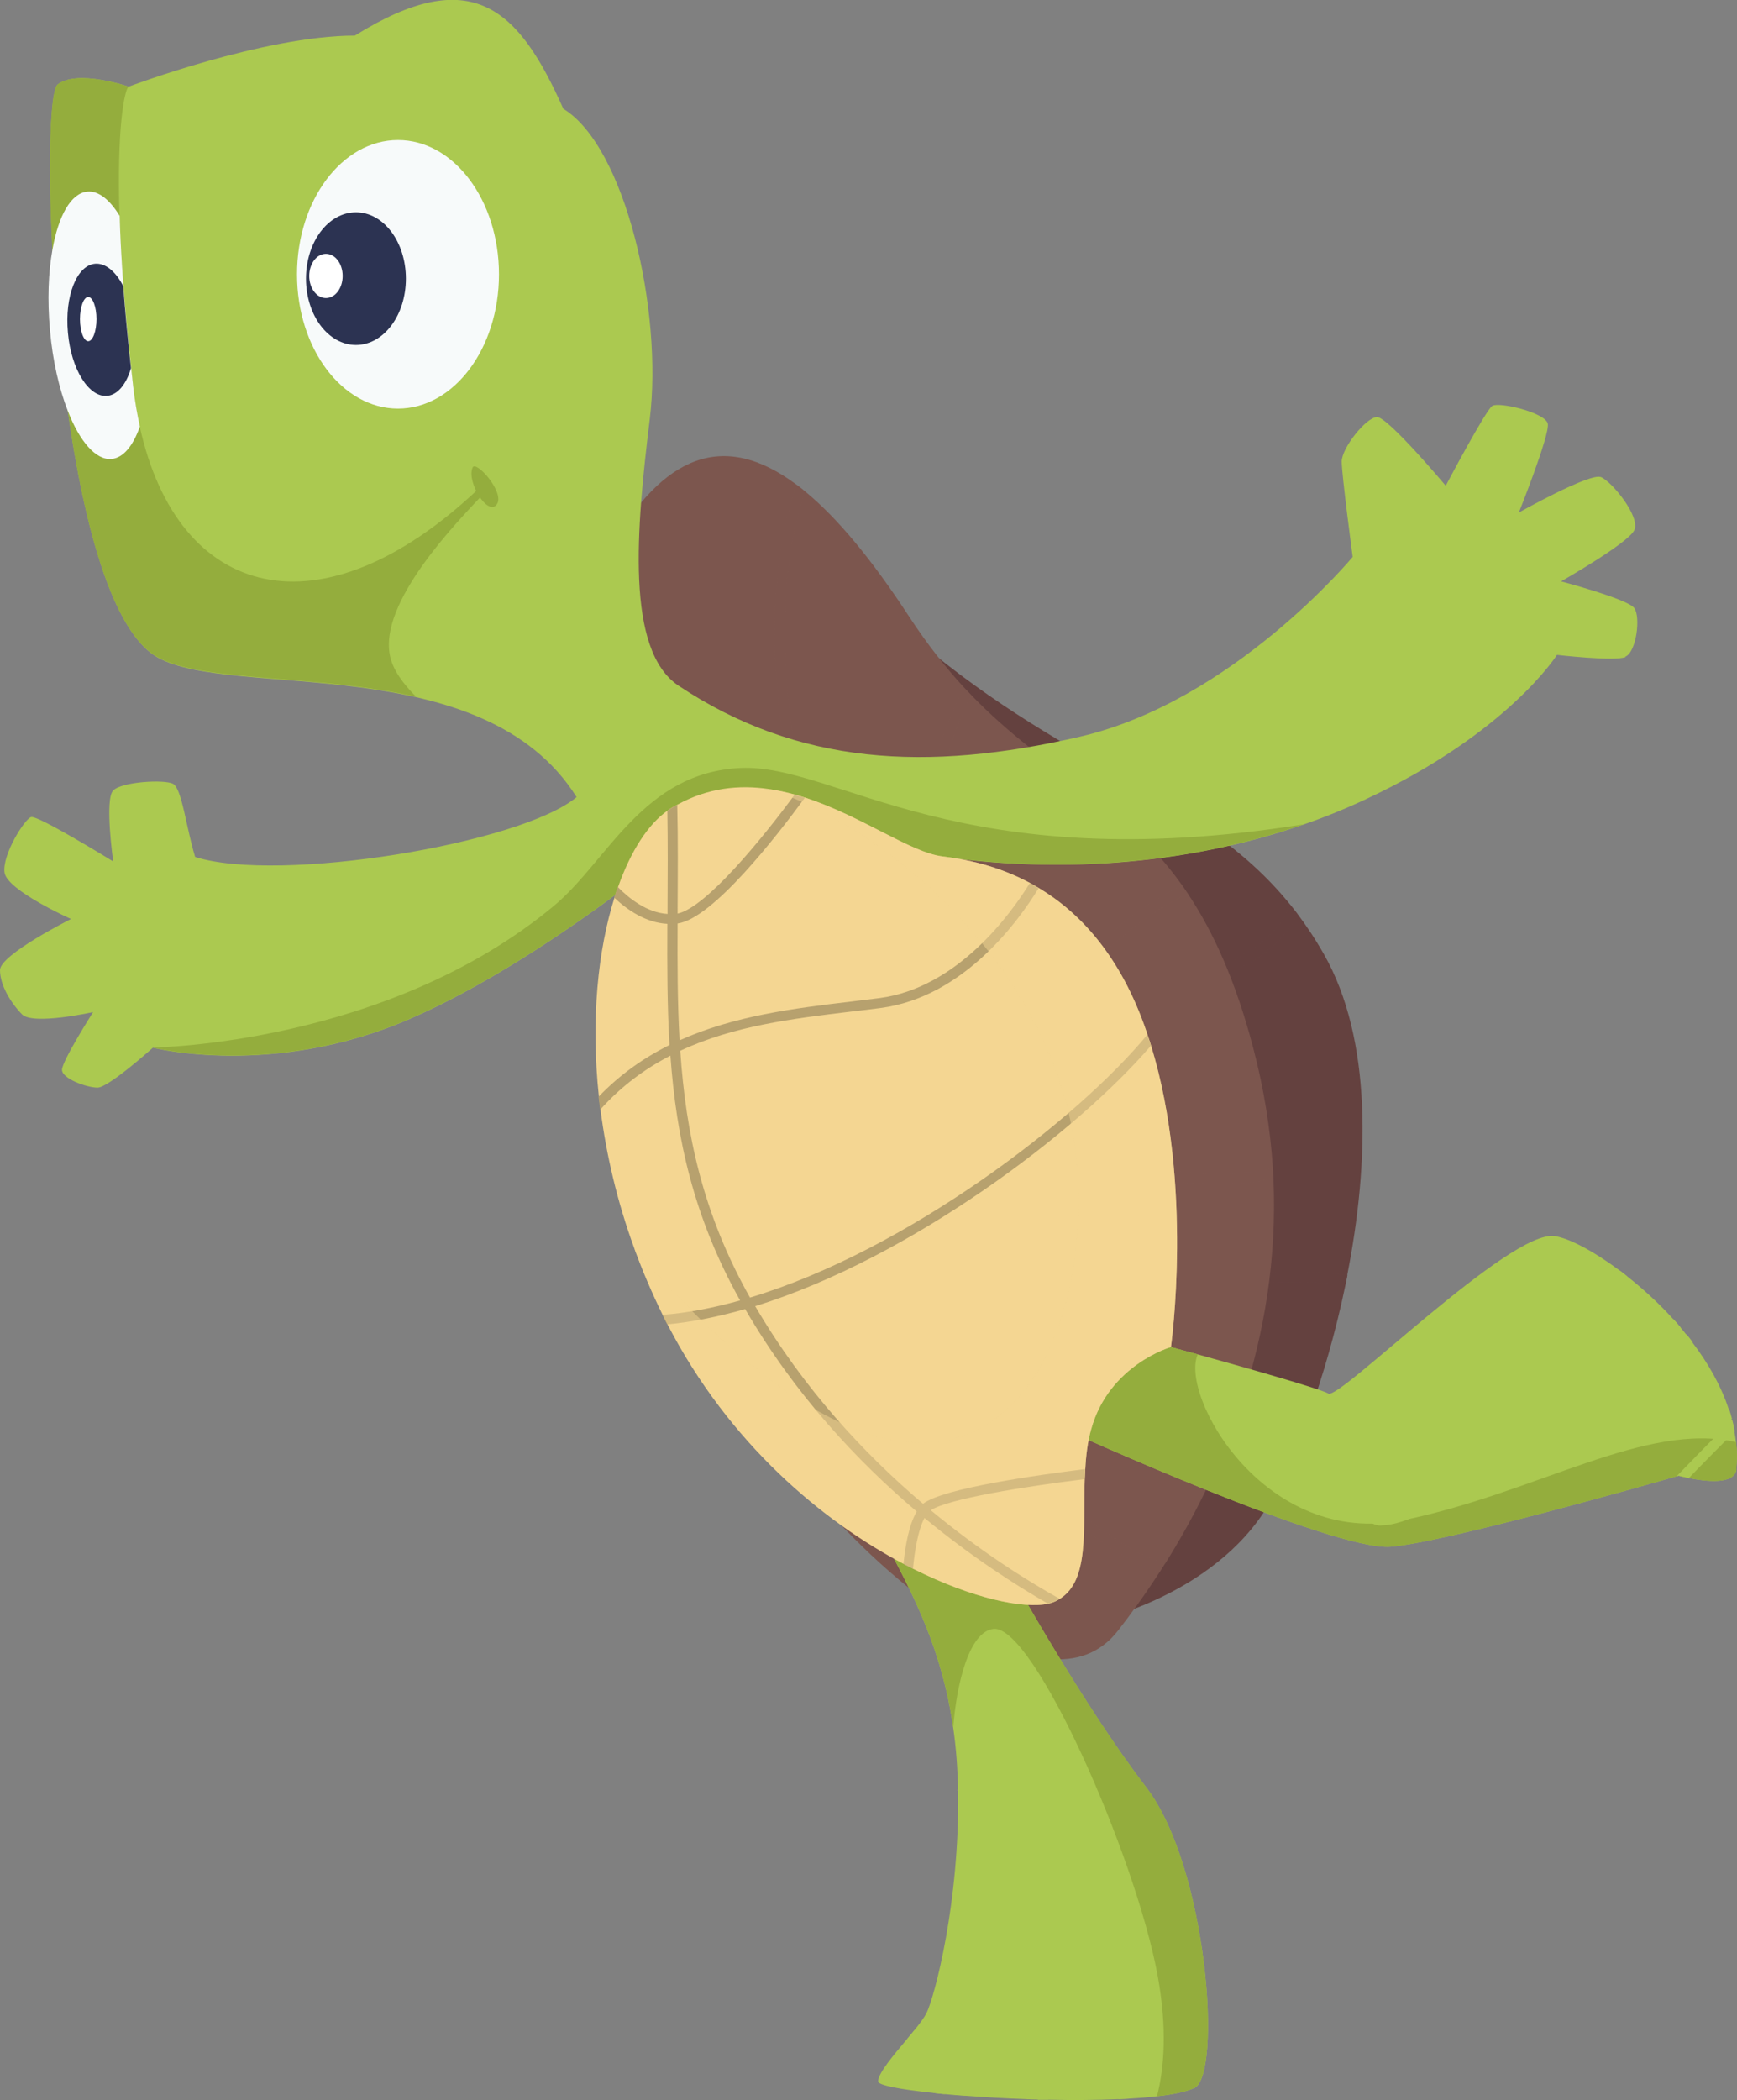 <?xml version="1.0" encoding="UTF-8"?>
<svg xmlns="http://www.w3.org/2000/svg" viewBox="0 0 96.67 116.82">
  <rect x="0" y="0" width="96.67" height="116.82" fill="#808080" stroke="none"/>
  <defs>
    <style>
      .cls-1 {
        fill: #abc950;
      }

      .cls-2 {
        fill: #2c3352;
      }

      .cls-3 {
        fill: #7c564e;
      }

      .cls-4 {
        fill: #f7fafa;
      }

      .cls-5 {
        fill: #fff;
      }

      .cls-6 {
        isolation: isolate;
      }

      .cls-7, .cls-8, .cls-9 {
        mix-blend-mode: multiply;
      }

      .cls-7, .cls-10 {
        fill: #f4d692;
      }

      .cls-7, .cls-9 {
        opacity: .5;
      }

      .cls-11 {
        fill: #64413f;
      }

      .cls-12 {
        fill: #b7a16e;
      }

      .cls-13 {
        fill: #94ad3d;
      }
    </style>
  </defs>
  <g class="cls-6">
    <g id="Layer_2" data-name="Layer 2">
      <g id="_1" data-name="1">
        <g>
          <path class="cls-11" d="M74.99,70.93c-.04.18-.07.36-.11.54-1.08,5.22-2.88,9.88-4.27,12.22-3.09,5.18-9.88,6.54-9.88,6.54l-10.62-55.42c8.95,7.96,16.54,9.18,21.67,15.48.14.17.27.34.41.52.52.69,1.02,1.44,1.49,2.27,2.7,4.74,2.52,11.64,1.3,17.84Z"/>
          <g class="cls-9">
            <path class="cls-11" d="M72.19,50.82c-.14-.18-.27-.35-.41-.52-.89,2.83-5.64,4.1-5.69,4.12l.14.54c.22-.06,4.76-1.27,5.97-4.14Z"/>
            <path class="cls-11" d="M69.35,70.83l.03.56c2.55-.16,4.32-.06,5.49.09.04-.18.08-.36.11-.54-1.21-.17-3.03-.27-5.64-.1Z"/>
          </g>
          <path class="cls-3" d="M64.84,86.97c-.1.17-.21.33-.31.49-.83,1.28-1.63,2.38-2.32,3.26-2.01,2.57-5.44,1.7-8.82-.39-.17-.1-.34-.21-.51-.32-3.1-2.03-6.09-5-7.82-7.19-3.7-4.69-11.11-52.33-11.11-52.33,2.94-5.14,6.29-6.59,10.39-3.52.15.11.31.23.46.36,1.78,1.46,3.71,3.77,5.81,6.99,1.01,1.54,2.03,2.83,3.05,3.93.14.14.27.29.41.43,4.2,4.34,8.4,5.89,11.73,10.58.11.15.21.31.32.47,1.39,2.09,2.63,4.78,3.62,8.54.61,2.32.96,4.56,1.1,6.71.01.19.02.38.03.57.4,9.05-2.95,16.52-6.02,21.42Z"/>
          <g class="cls-9">
            <path class="cls-3" d="M44.33,26.97c-2.34,6.78-.56,15.1-.54,15.18l.54-.12c-.02-.09-1.73-8.12.46-14.7-.16-.13-.31-.25-.46-.36Z"/>
            <path class="cls-3" d="M53.65,38.25c-1.52,2.97-1.71,4.72-1.72,4.81l.56.06s.19-1.66,1.57-4.44c-.14-.14-.27-.28-.41-.43Z"/>
            <path class="cls-3" d="M66.11,49.73c-.11-.16-.21-.31-.32-.47-3.02,1.37-5.52,4.12-5.64,4.25l.41.37s2.58-2.84,5.55-4.16Z"/>
            <path class="cls-3" d="M70.83,64.98c-3.19.75-6.79-.06-6.83-.07l-.13.54c.12.03,1.83.42,3.94.42.97,0,2.02-.08,3.04-.32,0-.19-.02-.38-.03-.57Z"/>
            <path class="cls-3" d="M59.44,83.5l-.4.39c.14.14,2.56,2.59,5.48,3.58.1-.16.21-.33.31-.49-2.88-.93-5.36-3.44-5.39-3.47Z"/>
            <path class="cls-3" d="M52.87,90.02c.17.11.34.22.51.32.62-3.48,2-5.44,2.01-5.46l-.45-.32c-.07.1-1.42,2.01-2.07,5.46Z"/>
          </g>
          <path class="cls-1" d="M90.47,36.55c-.61.25-3.82-.12-3.82-.12,0,0-2.71,4.32-10.62,8.02-1.13.53-2.28,1-3.44,1.4-6.91,2.41-14.11,2.66-20.14,1.81-7.04-.99-13.95-1.23-13.95-1.23,0,0-8.02,6.91-15.67,10.24-7.65,3.33-14.32,1.61-14.32,1.61,0,0-2.47,2.22-3.08,2.22s-1.98-.5-1.98-.99,1.73-3.21,1.73-3.21c0,0-3.33.74-3.95.13-.61-.62-1.23-1.61-1.23-2.47s3.95-2.84,3.95-2.84c0,0-3.58-1.6-3.7-2.59-.13-.98,1.11-2.96,1.48-3.08s4.57,2.47,4.57,2.47c0,0-.49-3.46,0-3.95.49-.49,2.84-.62,3.33-.37.49.25.74,2.47,1.23,4.07,4.69,1.48,18.14-.74,21.23-3.33,0,0,0,0,0,0-5.19-8.26-19.13-5.42-23.32-7.77C2.94,33.29,2.1,5.57,3.21,4.7c1.11-.86,3.95.12,3.95.12,0,0,7.53-2.84,12.59-2.84,6.54-4.07,9.13-1.48,11.6,4.07,3.45,2.1,5.55,11.23,4.81,17.28-.74,6.05-1.36,12.84,1.6,14.81,6.64,4.42,13.82,4.81,22.34,2.84,8.52-1.97,15.18-10,15.18-10,0,0-.61-4.57-.61-5.31s1.36-2.47,1.97-2.47,3.82,3.82,3.82,3.82c0,0,2.22-4.2,2.59-4.44.37-.24,2.96.37,3.09.99.12.62-1.61,4.94-1.61,4.94,0,0,3.95-2.22,4.57-1.97.61.25,2.22,2.22,1.85,2.96-.37.74-4.07,2.84-4.07,2.84,0,0,3.7.98,4.07,1.48.37.49.12,2.47-.5,2.71Z"/>
          <path class="cls-13" d="M72.59,45.84c-6.91,2.41-14.11,2.66-20.14,1.81-7.04-.99-13.95-1.23-13.95-1.23,0,0-8.02,6.91-15.67,10.24-7.65,3.33-14.32,1.61-14.32,1.61,0,0,13.03-.14,22.34-7.9,2.96-2.47,4.94-7.41,10.37-7.65,5.34-.24,12.12,6.2,31.37,3.13Z"/>
          <path class="cls-13" d="M21.72,36.55c.17.73.7,1.47,1.44,2.21-5.62-1.28-11.83-.78-14.4-2.21-2.51-1.4-4.09-7.33-4.99-13.7-.43-3.04-.71-6.18-.86-8.97-.26-4.97-.11-8.86.29-9.18,1.11-.86,3.95.12,3.95.12-.24.24-.65,2.39-.5,7.18.03,1.15.1,2.45.21,3.91.1,1.37.24,2.89.43,4.56.04.33.07.67.11,1.01.09.79.22,1.54.38,2.26,2.14,9.68,10.1,11.7,18.82,3.48-.06.06.41.14.26.3-1.27,1.37-5.87,6-5.14,9.03Z"/>
          <path class="cls-13" d="M26.3,26.01c-.34.8.84,2.71,1.34,2.06.5-.65-1.16-2.5-1.34-2.06Z"/>
          <ellipse class="cls-4" cx="22.15" cy="15.26" rx="5.62" ry="7.47"/>
          <path class="cls-2" d="M22.59,15.5c0,2.04-1.24,3.69-2.78,3.69s-2.78-1.65-2.78-3.69,1.24-3.69,2.78-3.69,2.78,1.65,2.78,3.69Z"/>
          <path class="cls-5" d="M19.07,15.35c0,.68-.41,1.23-.93,1.23s-.93-.55-.93-1.23.41-1.23.93-1.23.93.55.93,1.23Z"/>
          <path class="cls-4" d="M7.78,23.74c-.38,1.07-.92,1.73-1.57,1.79-.88.08-1.78-.98-2.44-2.68-.48-1.23-.84-2.78-.99-4.5-.15-1.66-.09-3.2.14-4.47.33-1.88,1.03-3.14,1.94-3.22.62-.06,1.25.45,1.8,1.35.03,1.15.1,2.45.21,3.91.1,1.37.24,2.89.43,4.56.04.33.07.67.11,1.01.09.79.22,1.54.38,2.26Z"/>
          <path class="cls-1" d="M96.64,81.72c-.09.9-1.76.68-2.65.5-.33-.07-.56-.13-.56-.13,0,0-.04.01-.12.03-1.31.38-12.89,3.68-15.92,3.92-3.21.24-17.9-6.42-17.9-6.42l1.6-4.57s2.1-2.1,4.07-.12c0,0,.6.16,1.5.41,2.38.66,6.82,1.91,7.27,2.18.61.37,10.12-9.13,12.59-8.76.78.11,2.13.81,3.6,1.9.15.11.3.22.44.34.86.68,1.75,1.48,2.57,2.39.14.15.27.3.4.46.11.12.21.25.31.38.12.15.24.3.35.45.87,1.14,1.59,2.4,2.02,3.71.06.18.11.36.16.54,0,.02.01.04.01.05.06.21.11.43.14.64.04.2.07.4.09.6.06.5.06,1,.01,1.5Z"/>
          <path class="cls-13" d="M96.64,81.72c-.09.9-1.76.68-2.65.5-.33-.07-.56-.13-.56-.13,0,0-.04.01-.12.03-1.31.38-12.89,3.68-15.92,3.92-3.21.24-17.9-6.42-17.9-6.42l1.6-4.57s2.1-2.1,4.07-.12c0,0,.6.16,1.5.41-1.03,2.26,3.71,10.81,11.46,9.22,7.44-1.53,13.44-5.49,18.5-4.34.06.5.06,1,.01,1.5Z"/>
          <path class="cls-2" d="M7.29,20.48c-.26.89-.74,1.49-1.33,1.54-1.02.09-2-1.48-2.18-3.51-.19-2.03.49-3.75,1.51-3.84.58-.05,1.16.44,1.57,1.25.1,1.37.24,2.89.43,4.56Z"/>
          <path class="cls-1" d="M66.46,116.15c-.43.2-1.16.36-2.07.46-.47.06-.99.1-1.54.13-.19.01-.39.02-.6.03-1.21.05-2.55.06-3.91.03h-.57s-.04-.01-.06-.01c-.2,0-.39-.01-.59-.02-1.18-.04-2.34-.11-3.4-.19-.19-.01-.38-.03-.57-.04-.19-.02-.39-.03-.57-.05-.22-.02-.43-.04-.64-.07-1.83-.19-3.07-.42-3.07-.64,0-.46.87-1.47,1.64-2.39.14-.16.27-.32.39-.47.29-.36.53-.68.66-.93.46-.93,1.85-6.2,1.76-12.31-.02-1.28-.11-2.47-.27-3.57h0c-.59-4.16-2.09-7.25-3.99-10.68l7.22,2.22s4.07,7.31,7.5,11.76c3.42,4.44,4.26,16.01,2.68,16.75Z"/>
          <path class="cls-13" d="M66.46,116.15c-.43.2-1.16.36-2.07.46.39-1.51.59-3.73.03-6.75-1.23-6.66-6.91-19.5-9.13-19.25-1.34.15-2.05,3-2.24,5.49-.59-4.15-2.09-7.24-3.99-10.68l7.22,2.22s4.07,7.31,7.5,11.76c3.42,4.44,4.26,16.01,2.68,16.75Z"/>
          <path class="cls-10" d="M65.17,74.93s-3.45.99-4.44,4.57c-.2.7-.29,1.46-.33,2.23-.01.19-.02.37-.03.56-.1,2.79.27,5.63-1.39,6.65-.11.07-.22.13-.35.18-.09.04-.19.07-.3.09-1.34.3-4.19-.28-7.5-1.94-.17-.09-.35-.18-.53-.27-4.49-2.36-9.7-6.66-13.15-13.33-.08-.16-.16-.31-.24-.47-.01-.02-.02-.04-.03-.06-.6-1.22-1.12-2.45-1.57-3.67-.97-2.64-1.57-5.26-1.89-7.74-.03-.24-.06-.48-.09-.72-.46-4.3-.05-8.18.87-11.09.06-.2.13-.4.2-.59.71-2,1.67-3.48,2.75-4.24.08-.06.16-.11.24-.16.1-.06.2-.12.31-.17,1.71-.94,3.43-1.11,5.08-.87.49.07.98.18,1.46.31.19.05.38.11.57.17,3.14,1.02,5.88,3.06,7.65,3.27,1.31.16,3.07.51,4.87,1.48.16.09.32.18.49.28,2.27,1.36,4.54,3.75,5.99,7.99.02.05.04.11.05.16.07.2.14.41.2.61,2.38,7.74,1.11,16.75,1.11,16.75Z"/>
          <path class="cls-12" d="M42.03,72.66c2.71,4.63,6.12,8.26,9.34,10.99,1.12-.87,6.39-1.6,9.02-1.93-.01.19-.02.37-.03.56-3.35.41-7.61,1.1-8.56,1.73,2.74,2.27,5.31,3.89,7.16,4.92-.11.07-.22.13-.35.18-.09.04-.19.07-.3.09-1.83-1.05-4.27-2.62-6.86-4.76-.36.68-.55,1.85-.64,2.83-.17-.09-.35-.18-.53-.27.1-.98.3-2.18.74-2.92-3.3-2.79-6.79-6.51-9.55-11.26-1.48.42-2.94.72-4.34.85-.08-.16-.16-.31-.24-.47-.01-.02-.02-.04-.03-.06,1.4-.1,2.86-.39,4.33-.8-2.61-4.66-3.55-9.06-3.88-13.62-1.41.73-2.73,1.69-3.91,3.01-.03-.24-.06-.48-.09-.72,1.2-1.25,2.54-2.18,3.95-2.88-.13-2.19-.13-4.42-.12-6.74-1.21-.06-2.25-.79-2.96-1.46.06-.2.13-.4.2-.59.63.64,1.63,1.43,2.77,1.5v-.33c.01-1.75.02-3.55-.01-5.41.08-.06.16-.11.24-.16.1-.06.2-.12.31-.17.05,1.98.03,3.89.02,5.75v.3c1.58-.33,4.72-4.18,6.51-6.61.19.05.38.11.57.17-1.57,2.14-5.12,6.72-7.08,6.99-.01,2.24-.01,4.39.11,6.5,3.04-1.37,6.39-1.78,9.49-2.15.55-.07,1.1-.13,1.64-.2,4.33-.57,7.3-4.67,8.36-6.39.16.09.32.18.49.28-1.09,1.79-4.15,6.05-8.78,6.66-.54.07-1.09.14-1.64.2-3.25.39-6.56.79-9.52,2.18.31,4.61,1.24,9.04,3.88,13.73,8.8-2.65,18.25-9.94,22.11-14.62.07.2.14.41.2.61-4.04,4.72-13.32,11.8-22.03,14.49Z"/>
          <g class="cls-8">
            <path class="cls-1" d="M76.87,84.86c-.08,0-.15,0-.22-.02-.28-.05-.4-.19-.44-.3-.21-.49.28-1.66.5-2.14.06-.14.23-.2.37-.14.14.06.2.23.14.37-.32.69-.54,1.43-.5,1.66.33.12,1.89-.3,2.45-.91.02-.02.04-.05,0-.16-.32-.72-2.46-1.91-2.94-1.91-.15,0-.28-.12-.28-.28s.12-.28.28-.28c.66,0,3.02,1.27,3.45,2.24.17.39.01.64-.09.76-.56.62-1.93,1.1-2.69,1.1ZM76.72,84.33h0,0Z"/>
          </g>
          <g class="cls-8">
            <path class="cls-1" d="M93.54,73.85c-4.36,1.48-4.82.98-5.01.77-.56-.61.56-2.49,1.59-3.96.15.11.3.22.44.34-1.11,1.61-1.84,3.01-1.62,3.24.15.16,1.24.13,4.19-.86.14.15.27.3.4.46Z"/>
            <path class="cls-1" d="M96.39,78.92c-1.57.29-4.27.65-4.85-.2-.47-.69.54-2.29,2.32-4.5.12.15.24.3.35.45-2.21,2.78-2.35,3.54-2.21,3.74.3.43,2.26.33,4.23-.03.06.18.11.36.16.54Z"/>
            <path class="cls-1" d="M96.55,79.62c-.88.89-1.86,1.87-2.56,2.6-.33-.07-.56-.13-.56-.13,0,0-.04.01-.12.03.56-.58,1.49-1.54,3.09-3.15.06.21.11.43.14.64Z"/>
          </g>
          <g class="cls-8">
            <path class="cls-1" d="M58.07,101.3c-.67,0-1.79-1.04-2.26-1.52-.11-.11-.11-.28,0-.39s.28-.11.39,0c.73.73,1.58,1.35,1.84,1.36.07-.44-.49-1.62-1.32-2.56-.58-.66-1.15-1.03-1.53-1.01-.09,0-.15.04-.21.12-.37.54-.03,2.38.27,3.41.04.15-.04.3-.19.34-.15.04-.3-.04-.34-.19-.09-.3-.84-2.95-.19-3.88.15-.22.37-.34.62-.36.73-.05,1.48.62,1.98,1.19.83.94,1.6,2.33,1.46,3.03-.06.3-.25.4-.36.43-.05.01-.1.02-.15.02Z"/>
          </g>
          <g class="cls-8">
            <path class="cls-1" d="M52.59,116.49c-.22-.02-.43-.04-.64-.07l-1.44-3.03c.14-.16.27-.32.39-.47l1.68,3.57Z"/>
            <path class="cls-1" d="M57.72,116.78c-.2,0-.39-.01-.59-.02-.47-1.66-1.17-3.3-1.83-3.3h-.02c-.63.04-1.2,1.53-1.56,3.11-.19-.01-.38-.03-.57-.04.34-1.56.99-3.55,2.08-3.62h.06c1.16,0,1.98,2.28,2.42,3.87Z"/>
            <path class="cls-1" d="M62.85,116.74c-.19.01-.39.02-.6.03-.69-1.6-1.6-3.11-2.24-3.03-.69.09-1.3,1.6-1.67,3.05h-.57c.36-1.44,1.06-3.47,2.17-3.6,1.14-.15,2.25,1.98,2.9,3.55Z"/>
          </g>
          <path class="cls-7" d="M65.17,74.93s-3.45.99-4.44,4.57c-.2.7-.29,1.46-.33,2.23-.01.19-.02.37-.03.56-.1,2.79.27,5.63-1.39,6.65-.11.07-.22.13-.35.18-.09.04-.19.07-.3.09-1.34.3-4.19-.28-7.5-1.94-.17-.09-.35-.18-.53-.27-4.49-2.36-9.7-6.66-13.15-13.33-.08-.16-.16-.31-.24-.47-.01-.02-.02-.04-.03-.06-.6-1.22-1.12-2.45-1.57-3.67,19.89,22.99,26.82,3.78,24.18-7.5-2.07-8.83-10.14-15.94-16.71-18.08.49.07.98.18,1.46.31.19.05.38.11.57.17,3.14,1.02,5.88,3.06,7.65,3.27,1.31.16,3.07.51,4.87,1.48.16.09.32.18.49.28,2.27,1.36,4.54,3.75,5.99,7.99.02.05.04.11.05.16.07.2.14.41.2.61,2.38,7.74,1.11,16.75,1.11,16.75Z"/>
          <path class="cls-10" d="M53.23,99.49c.04.1.07.16.09.18-.03-.05-.06-.11-.09-.18Z"/>
          <path class="cls-5" d="M5.37,17.75c0,.68-.21,1.23-.46,1.23s-.46-.55-.46-1.23.21-1.23.46-1.23.46.55.46,1.23Z"/>
        </g>
      </g>
    </g>
  </g>
</svg>